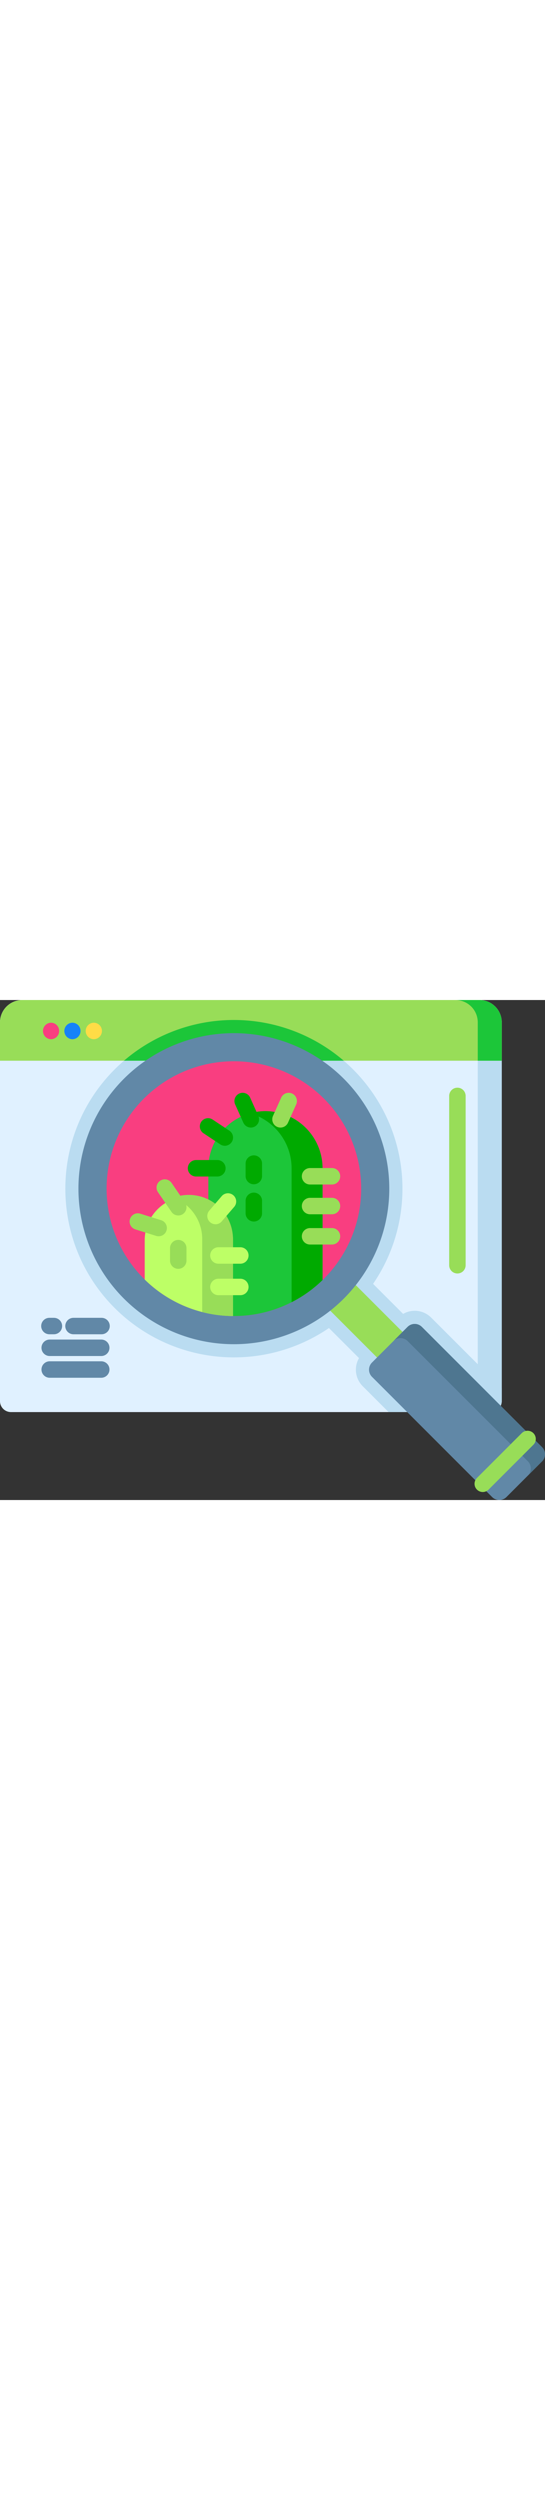 <svg xmlns="http://www.w3.org/2000/svg" width="100" xmlns:xlink="http://www.w3.org/1999/xlink" viewBox="0 0 500 458.41"><rect x="0" y="0" width="500" height="458.41" fill="#333333" stroke="none"/><defs><style>.cls-1{fill:none;}.cls-2{fill:#e0f1ff;}.cls-3{fill:#badcf1;}.cls-4{fill:#98dd58;}.cls-5{fill:#1cc639;}.cls-6{fill:#6188a7;}.cls-7{fill:#f93e80;}.cls-8{fill:#0a0;}.cls-9{fill:#bdff66;}.cls-10{clip-path:url(#clip-path);}.cls-11{fill:#4e7690;}.cls-12{fill:#1682f8;}.cls-13{fill:#ffdc46;}</style><clipPath id="clip-path"><rect class="cls-1" width="500" height="458.98"/></clipPath></defs><title>Ico BT 2</title><g id="Layer_2" data-name="Layer 2"><g id="Layer_1-2" data-name="Layer 1"><path class="cls-2" d="M460.31,20.44V367.72a10.07,10.07,0,0,1-10.06,10.06H10.06A10.06,10.06,0,0,1,0,367.72V20.44A20.45,20.45,0,0,1,20.44,0H439.87a20.44,20.44,0,0,1,20.44,20.44Z"/><path class="cls-3" d="M460.31,355.88v11.84a10.07,10.07,0,0,1-10.06,10.06H356.52L332.73,354a21.33,21.33,0,0,1-3.37-25.72l-27.57-27.55a154.79,154.79,0,0,1-196.61-18.39c-60.3-60.3-60.3-158.43,0-218.73a154.68,154.68,0,0,1,237.1,196.62l27.56,27.54a21.28,21.28,0,0,1,25.73,3.4Z"/><path class="cls-3" d="M460.31,20.44V367.72a10.07,10.07,0,0,1-10.06,10.06h-22a10.07,10.07,0,0,0,10.06-10.06V20.44A20.45,20.45,0,0,0,417.87,0h22a20.44,20.44,0,0,1,20.44,20.44Z"/><path class="cls-4" d="M460.31,20.44V55.63H0V20.44A20.44,20.44,0,0,1,20.44,0H439.87a20.44,20.44,0,0,1,20.44,20.44Z"/><path class="cls-5" d="M315.33,55.63H113.75a154.73,154.73,0,0,1,201.58,0Z"/><path class="cls-5" d="M460.31,20.44V55.63h-22V20.44A20.45,20.45,0,0,0,417.87,0h22a20.44,20.44,0,0,1,20.44,20.44Z"/><path class="cls-4" d="M293.52,275.36l23.42-23.43,64.56,64.56-23.43,23.42Z"/><path class="cls-6" d="M357.14,173A142.59,142.59,0,1,1,214.55,30.37,142.59,142.59,0,0,1,357.14,173Z"/><path class="cls-7" d="M297.12,255.53c-.4.4-.8.8-1.2,1.18a116.34,116.34,0,0,1-82.17,33,116.59,116.59,0,0,1-81-33.47c-.25-.23-.5-.48-.75-.73a116.78,116.78,0,1,1,165.15,0Z"/><path class="cls-5" d="M295.91,154.3V256.71a116.3,116.3,0,0,1-82.16,33,114.81,114.81,0,0,1-22.62-2.36V154.3a52.39,52.39,0,0,1,104.78,0Z"/><path class="cls-8" d="M295.91,154.3V256.71a116.22,116.22,0,0,1-28.39,20.35V154.3a52.42,52.42,0,0,0-38.2-50.44,52.4,52.4,0,0,1,66.59,50.44Z"/><path class="cls-9" d="M213.75,219.19v70.54a116.59,116.59,0,0,1-81-33.47V219.19a40.52,40.52,0,0,1,81,0Z"/><g class="cls-10"><path class="cls-4" d="M213.75,219.19v70.54a114.81,114.81,0,0,1-22.62-2.36c-1.88-.38-3.76-.81-5.62-1.29V219.19a40.35,40.35,0,0,0-11.86-28.64,40.82,40.82,0,0,0-10.76-7.72c-1.23-.6-2.5-1.14-3.79-1.63a40.54,40.54,0,0,1,54.65,38Z"/><path class="cls-6" d="M497.28,423,464.61,455.7a9.28,9.28,0,0,1-13.1,0L341.27,345.45a9.25,9.25,0,0,1,0-13.09l32.67-32.68a9.26,9.26,0,0,1,13.1,0L497.28,409.92a9.26,9.26,0,0,1,0,13.1Z"/><path class="cls-11" d="M387,299.67,497.29,409.92a9.28,9.28,0,0,1,0,13.1l-13,13a9.28,9.28,0,0,0,0-13.1L374,312.69a9.28,9.28,0,0,0-13.1,0l13-13a9.28,9.28,0,0,1,13.1,0Z"/></g><path class="cls-4" d="M442.9,451.07a7.55,7.55,0,0,1-5.34-12.88l41.11-41.1a7.54,7.54,0,1,1,10.67,10.67l-41.1,41.1a7.56,7.56,0,0,1-5.34,2.21Z"/><path class="cls-7" d="M46.72,35.94a7.57,7.57,0,0,1,0-15.13h0a7.5,7.5,0,0,1,7.54,7.46v.08a7.53,7.53,0,0,1-7.49,7.59Z"/><path class="cls-12" d="M66.32,35.94a7.57,7.57,0,0,1,0-15.13h0a7.52,7.52,0,0,1,7.55,7.46v.08a7.54,7.54,0,0,1-7.5,7.59Z"/><path class="cls-13" d="M85.92,35.94a7.57,7.57,0,0,1,0-15.13h.05a7.51,7.51,0,0,1,7.54,7.46v.08A7.54,7.54,0,0,1,86,35.94Z"/><path class="cls-6" d="M49.46,306.44H45.33a7.54,7.54,0,0,1,0-15.08h4.13a7.54,7.54,0,1,1,0,15.08Z"/><path class="cls-6" d="M93.16,306.44H67.43a7.54,7.54,0,0,1,0-15.08H93.16a7.54,7.54,0,1,1,0,15.08Z"/><path class="cls-6" d="M93.16,326.38H45.33a7.55,7.55,0,0,1,0-15.09H93.16a7.55,7.55,0,0,1,0,15.09Z"/><path class="cls-6" d="M93.16,346.31H45.33a7.55,7.55,0,0,1,0-15.09H93.16a7.55,7.55,0,0,1,0,15.09Z"/><path class="cls-4" d="M419.64,250.71a7.53,7.53,0,0,1-7.54-7.54V87.65a7.55,7.55,0,0,1,15.09,0V243.17a7.54,7.54,0,0,1-7.55,7.54Z"/><path class="cls-4" d="M304.83,169.14h-20.1a7.55,7.55,0,1,1,0-15.09h20.1a7.55,7.55,0,0,1,0,15.09Z"/><path class="cls-8" d="M199.69,161.8H179.58a7.55,7.55,0,0,1,0-15.09h20.11a7.55,7.55,0,0,1,0,15.09Z"/><path class="cls-4" d="M304.83,196.43h-20.1a7.55,7.55,0,1,1,0-15.09h20.1a7.55,7.55,0,0,1,0,15.09Z"/><path class="cls-4" d="M304.83,224.17h-20.1a7.55,7.55,0,1,1,0-15.09h20.1a7.55,7.55,0,0,1,0,15.09Z"/><path class="cls-9" d="M220.21,241.75h-20.1a7.55,7.55,0,0,1,0-15.09h20.1a7.55,7.55,0,1,1,0,15.09Z"/><path class="cls-9" d="M220.21,270.61h-20.1a7.55,7.55,0,0,1,0-15.09h20.1a7.55,7.55,0,1,1,0,15.09Z"/><path class="cls-4" d="M145.53,216.6a7.5,7.5,0,0,1-2.27-.35l-19.17-6a7.55,7.55,0,0,1,4.54-14.4l19.17,6a7.54,7.54,0,0,1-2.27,14.74Z"/><path class="cls-8" d="M206.26,133.63a7.56,7.56,0,0,1-4.17-1.26l-15.15-10.06a7.55,7.55,0,1,1,8.35-12.57l15.15,10.06a7.55,7.55,0,0,1-4.18,13.83Z"/><path class="cls-8" d="M232.86,168.93a7.55,7.55,0,0,1-7.54-7.54V150.23a7.55,7.55,0,1,1,15.09,0v11.16a7.55,7.55,0,0,1-7.55,7.54Z"/><path class="cls-8" d="M232.86,203.09a7.55,7.55,0,0,1-7.54-7.54V184.39a7.55,7.55,0,1,1,15.09,0v11.16a7.55,7.55,0,0,1-7.55,7.54Z"/><path class="cls-4" d="M163.54,246.45a7.55,7.55,0,0,1-7.55-7.54V227.75a7.55,7.55,0,1,1,15.09,0v11.16a7.54,7.54,0,0,1-7.54,7.54Z"/><path class="cls-4" d="M163.55,197.51a7.51,7.51,0,0,1-6.23-3.28L144.81,176a7.55,7.55,0,0,1,12.45-8.53l12.51,18.25a7.54,7.54,0,0,1-6.22,11.81Z"/><path class="cls-8" d="M230.16,116.93a7.56,7.56,0,0,1-6.89-4.45l-7.44-16.57a7.55,7.55,0,1,1,13.77-6.18L237,106.29a7.54,7.54,0,0,1-6.88,10.64Z"/><path class="cls-4" d="M257.32,116.93a7.54,7.54,0,0,1-6.87-10.64l7.43-16.56a7.55,7.55,0,1,1,13.77,6.18l-7.44,16.57a7.55,7.55,0,0,1-6.89,4.45Z"/><path class="cls-9" d="M197.68,205.56A7.54,7.54,0,0,1,192,193.1L203.24,180a7.55,7.55,0,1,1,11.45,9.83l-11.28,13.14a7.51,7.51,0,0,1-5.73,2.63Z"/></g></g></svg>